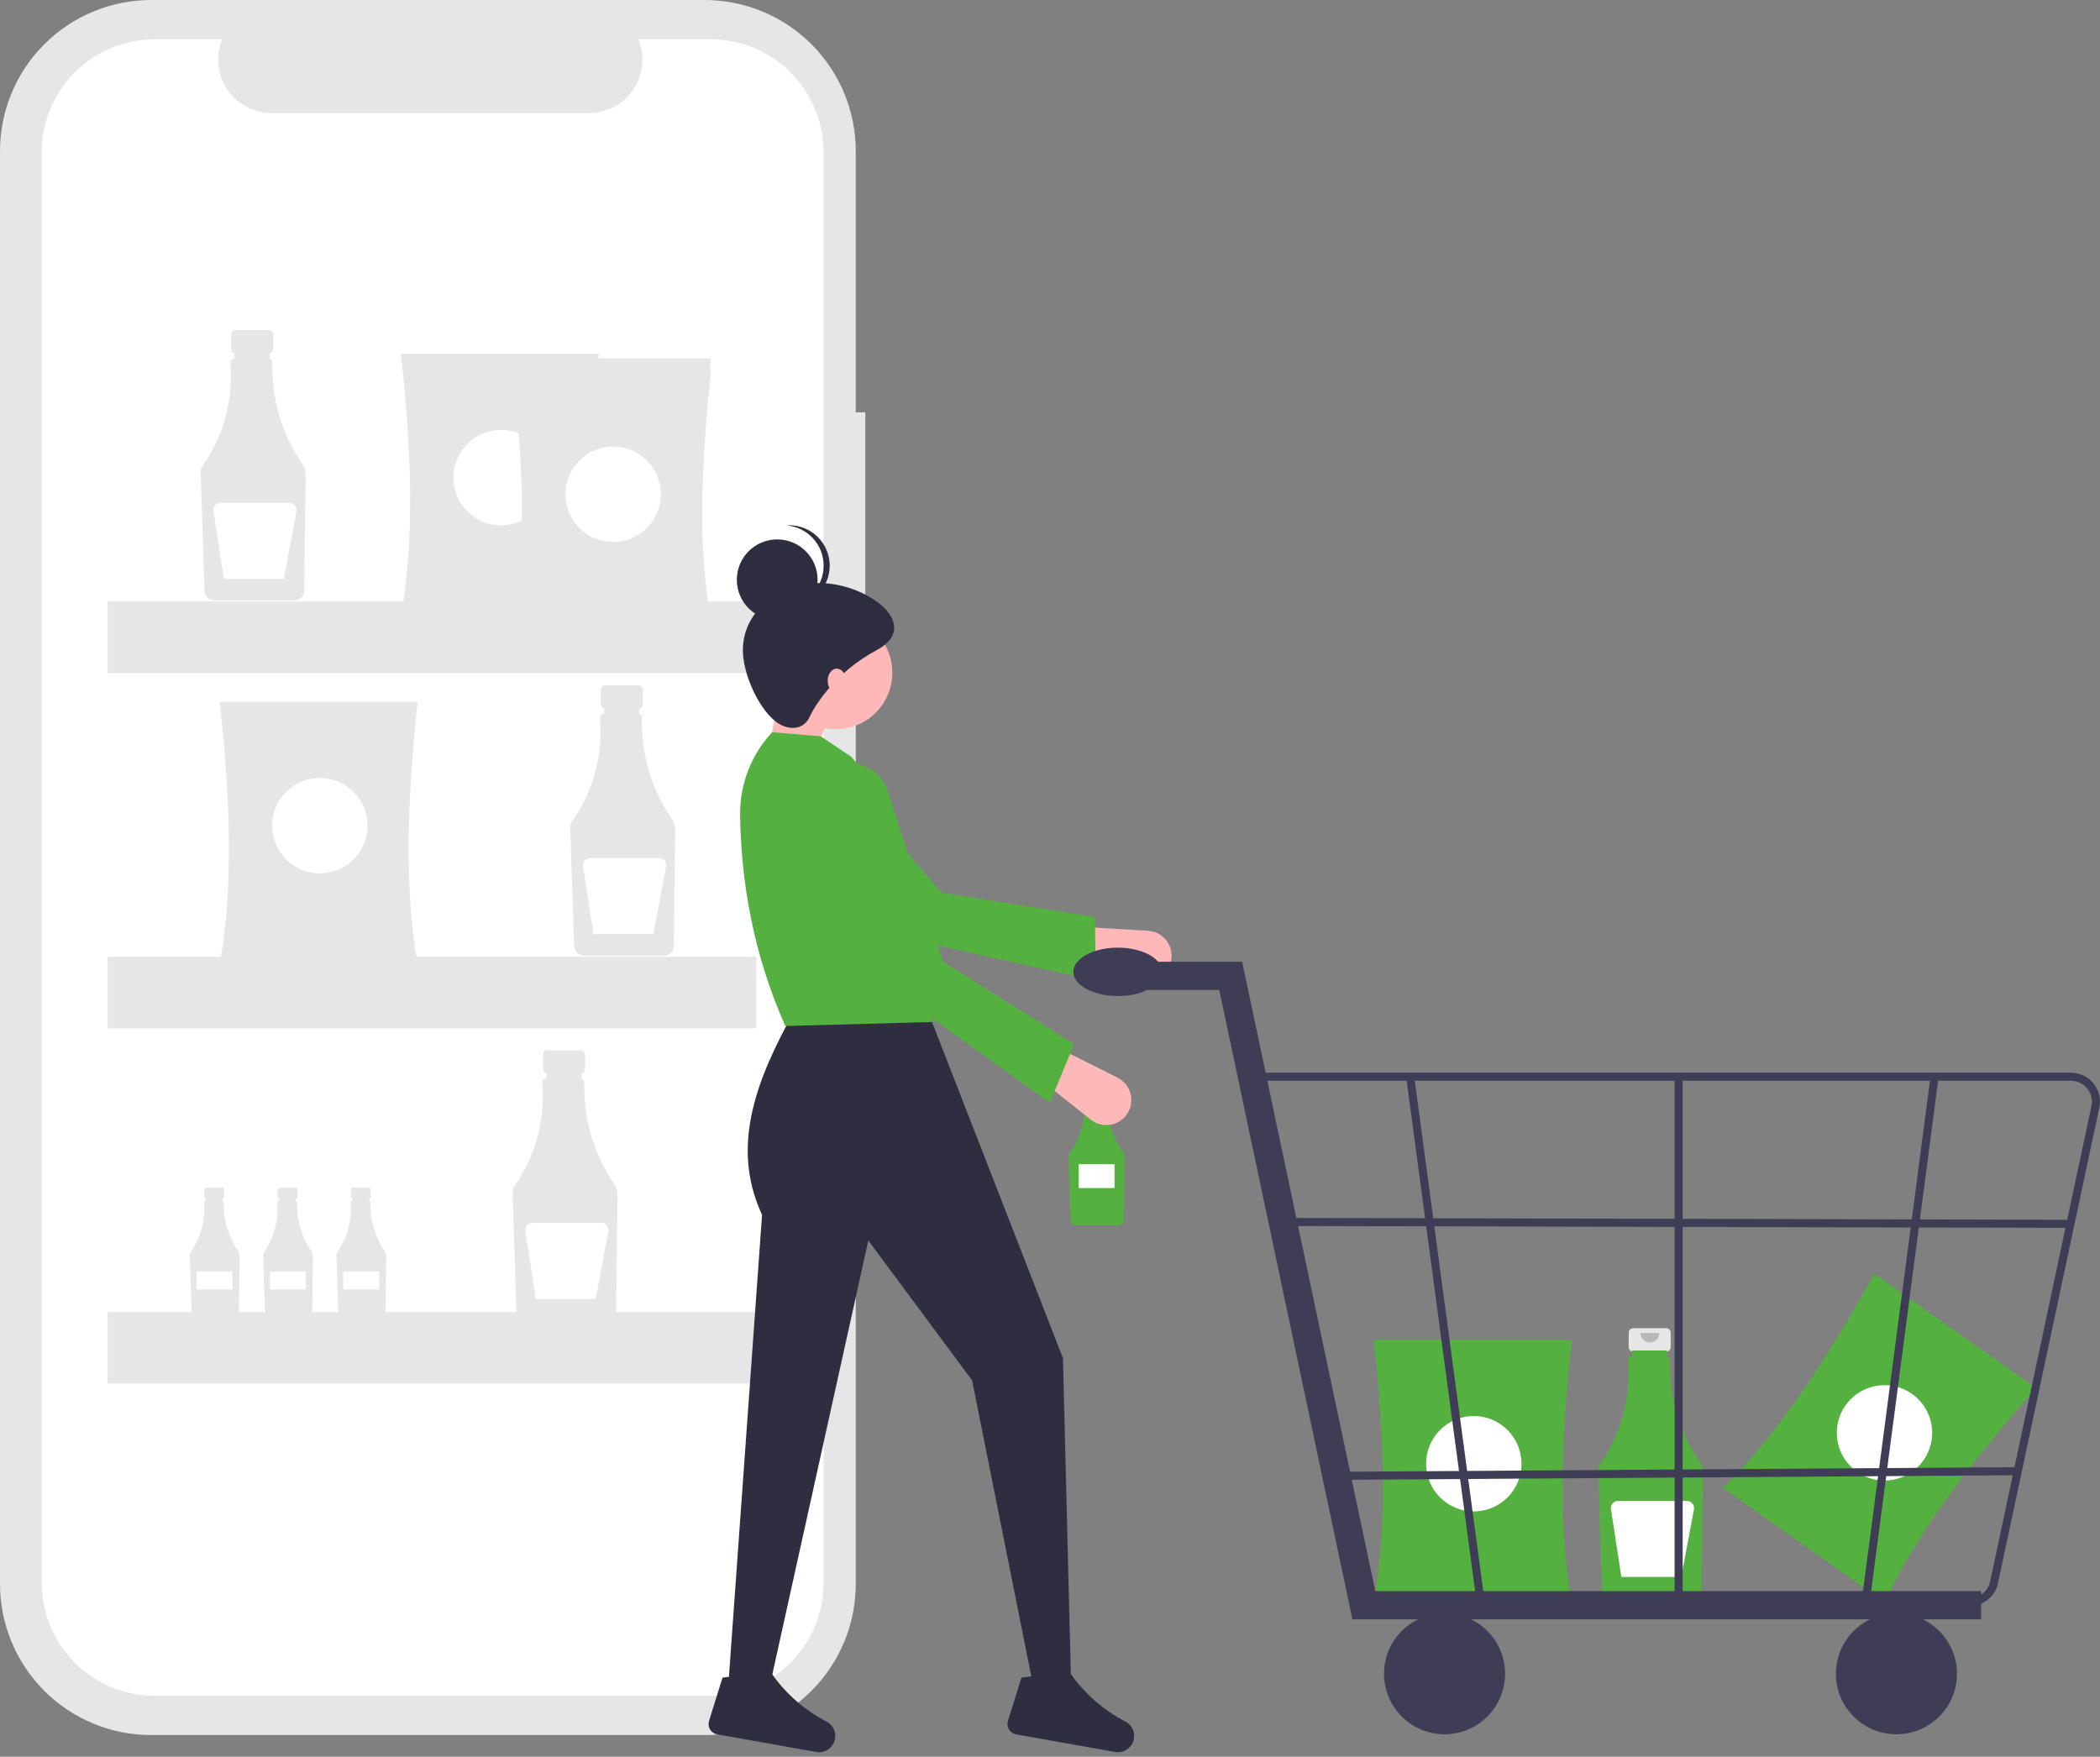 <svg width="300" height="251" viewBox="0 0 300 251" fill="none" xmlns="http://www.w3.org/2000/svg">
<rect x="0" y="0" width="300" height="251" fill="#808080" stroke="none"/>
<g clip-path="url(#clip0_114_126)">
<path d="M123.614 58.912H122.251V21.597C122.251 18.761 121.693 15.953 120.607 13.332C119.522 10.712 117.931 8.331 115.926 6.326C113.92 4.32 111.539 2.729 108.919 1.644C106.299 0.559 103.491 -8.87302e-06 100.654 1.05708e-10H21.597C18.761 -8.87302e-06 15.953 0.559 13.332 1.644C10.712 2.729 8.331 4.32 6.326 6.326C4.32 8.331 2.729 10.712 1.644 13.332C0.559 15.953 -4.43655e-06 18.761 0 21.597V226.311C-2.66192e-06 229.147 0.559 231.956 1.644 234.576C2.729 237.196 4.32 239.577 6.326 241.583C8.331 243.588 10.712 245.179 13.332 246.264C15.953 247.35 18.761 247.908 21.597 247.908H100.654C103.491 247.908 106.299 247.35 108.919 246.264C111.539 245.179 113.92 243.588 115.926 241.583C117.931 239.577 119.522 237.196 120.607 234.576C121.693 231.956 122.251 229.147 122.251 226.311V85.474H123.614V58.912Z" fill="#E6E6E6"/>
<path d="M101.526 5.619H91.206C91.681 6.782 91.862 8.045 91.734 9.295C91.606 10.545 91.172 11.744 90.471 12.787C89.77 13.83 88.823 14.684 87.715 15.275C86.606 15.866 85.368 16.175 84.112 16.175H38.821C37.564 16.175 36.327 15.866 35.218 15.275C34.109 14.684 33.163 13.83 32.462 12.787C31.761 11.744 31.327 10.545 31.199 9.295C31.071 8.045 31.252 6.782 31.726 5.619H22.088C19.97 5.619 17.872 6.036 15.916 6.847C13.959 7.657 12.181 8.845 10.683 10.343C9.186 11.84 7.998 13.618 7.187 15.575C6.377 17.532 5.959 19.629 5.959 21.747V226.161C5.959 228.279 6.377 230.376 7.187 232.333C7.998 234.29 9.186 236.068 10.683 237.566C12.181 239.063 13.959 240.251 15.916 241.062C17.872 241.872 19.97 242.289 22.088 242.289H101.526C103.644 242.289 105.741 241.872 107.698 241.062C109.655 240.251 111.433 239.063 112.93 237.566C114.428 236.068 115.616 234.29 116.427 232.333C117.237 230.376 117.654 228.279 117.654 226.161V21.747C117.654 19.629 117.237 17.532 116.427 15.575C115.616 13.618 114.428 11.84 112.93 10.343C111.433 8.845 109.655 7.657 107.698 6.847C105.741 6.036 103.644 5.619 101.526 5.619Z" fill="white"/>
<path d="M38.403 47.174H33.66C33.493 47.174 33.333 47.24 33.215 47.358C33.097 47.476 33.031 47.636 33.031 47.803V49.885C33.031 50.051 33.097 50.211 33.215 50.329C33.333 50.447 33.493 50.513 33.66 50.513H34.446V53.633H37.617V50.513H38.403C38.57 50.513 38.73 50.447 38.847 50.329C38.965 50.211 39.032 50.051 39.032 49.885V47.803C39.032 47.636 38.965 47.476 38.847 47.358C38.73 47.24 38.57 47.174 38.403 47.174Z" fill="#E6E6E6"/>
<path d="M43.154 66.227C40.249 61.977 38.764 56.916 38.911 51.77C38.914 51.651 38.875 51.535 38.802 51.441C38.729 51.348 38.626 51.282 38.51 51.257V50.357H33.501V51.244H33.432C33.295 51.244 33.165 51.298 33.068 51.395C32.972 51.492 32.918 51.622 32.918 51.759C32.918 51.771 32.919 51.784 32.92 51.796C33.314 57.297 31.982 62.23 28.922 66.596C28.746 66.847 28.656 67.148 28.666 67.454L29.213 84.397C29.227 84.775 29.385 85.133 29.656 85.397C29.927 85.661 30.289 85.81 30.668 85.813H41.998C42.38 85.81 42.746 85.658 43.018 85.388C43.29 85.119 43.446 84.755 43.453 84.372L43.664 67.922C43.67 67.318 43.492 66.727 43.154 66.227Z" fill="#E6E6E6"/>
<path d="M41.36 71.855H31.498C31.352 71.855 31.208 71.886 31.075 71.947C30.942 72.008 30.825 72.097 30.729 72.208C30.634 72.319 30.564 72.449 30.524 72.589C30.484 72.73 30.475 72.877 30.497 73.021L31.987 82.708H40.545L42.355 73.054C42.383 72.908 42.377 72.757 42.34 72.613C42.303 72.469 42.234 72.335 42.139 72.221C42.044 72.106 41.925 72.014 41.79 71.951C41.656 71.888 41.509 71.855 41.36 71.855Z" fill="white"/>
<path d="M91.202 97.929H86.459C86.292 97.929 86.132 97.995 86.014 98.113C85.896 98.231 85.83 98.391 85.83 98.558V100.639C85.83 100.806 85.896 100.966 86.014 101.084C86.132 101.202 86.292 101.268 86.459 101.268H87.245V104.388H90.416V101.268H91.202C91.368 101.268 91.528 101.202 91.646 101.084C91.764 100.966 91.83 100.806 91.83 100.639V98.558C91.83 98.391 91.764 98.231 91.646 98.113C91.528 97.995 91.368 97.929 91.202 97.929Z" fill="#E6E6E6"/>
<path d="M95.952 116.982C93.047 112.731 91.562 107.671 91.71 102.525C91.713 102.406 91.674 102.29 91.601 102.196C91.528 102.103 91.424 102.037 91.309 102.011V101.112H86.299V101.999H86.23C86.163 101.999 86.096 102.012 86.034 102.038C85.971 102.064 85.915 102.102 85.867 102.15C85.82 102.198 85.782 102.254 85.756 102.317C85.73 102.379 85.717 102.446 85.717 102.514C85.717 102.526 85.718 102.538 85.719 102.551C86.113 108.052 84.781 112.985 81.721 117.351C81.545 117.602 81.455 117.903 81.464 118.209L82.012 135.152C82.025 135.53 82.184 135.888 82.455 136.152C82.726 136.416 83.088 136.565 83.466 136.568H94.796C95.179 136.565 95.545 136.412 95.817 136.143C96.088 135.874 96.245 135.51 96.251 135.127L96.463 118.677C96.469 118.073 96.291 117.482 95.952 116.982Z" fill="#E6E6E6"/>
<path d="M94.159 122.61H84.297C84.151 122.61 84.006 122.641 83.874 122.702C83.741 122.763 83.623 122.852 83.528 122.963C83.433 123.074 83.363 123.204 83.323 123.344C83.283 123.485 83.274 123.632 83.296 123.776L84.786 133.463H93.344L95.154 123.809C95.181 123.663 95.176 123.512 95.139 123.368C95.101 123.224 95.033 123.09 94.938 122.976C94.843 122.861 94.724 122.769 94.589 122.706C94.454 122.643 94.307 122.61 94.159 122.61H94.159Z" fill="white"/>
<path d="M31.735 169.681H29.485C29.406 169.681 29.33 169.713 29.274 169.769C29.218 169.825 29.187 169.901 29.187 169.98V170.967C29.187 171.046 29.218 171.122 29.274 171.178C29.33 171.234 29.406 171.265 29.485 171.265H29.858V172.745H31.362V171.265H31.735C31.814 171.265 31.89 171.234 31.946 171.178C32.002 171.122 32.033 171.046 32.033 170.967V169.98C32.033 169.901 32.002 169.825 31.946 169.769C31.89 169.713 31.814 169.681 31.735 169.681Z" fill="#E6E6E6"/>
<path d="M33.988 178.719C32.61 176.703 31.906 174.302 31.976 171.861C31.977 171.805 31.959 171.75 31.924 171.706C31.89 171.661 31.841 171.63 31.786 171.618V171.191H29.41V171.612H29.377C29.345 171.612 29.313 171.618 29.284 171.631C29.254 171.643 29.227 171.661 29.204 171.684C29.182 171.706 29.164 171.733 29.152 171.763C29.14 171.792 29.133 171.824 29.133 171.856C29.133 171.862 29.134 171.868 29.134 171.874C29.353 174.365 28.681 176.852 27.238 178.894C27.154 179.013 27.111 179.156 27.116 179.301L27.376 187.338C27.382 187.517 27.457 187.687 27.586 187.812C27.714 187.938 27.886 188.008 28.066 188.01H33.44C33.621 188.008 33.795 187.936 33.924 187.808C34.053 187.681 34.127 187.508 34.13 187.326L34.23 179.523C34.233 179.237 34.149 178.956 33.988 178.719Z" fill="#E6E6E6"/>
<path d="M33.215 181.673H28.087V184.237H33.215V181.673Z" fill="white"/>
<path d="M42.208 169.681H39.958C39.879 169.681 39.803 169.713 39.747 169.769C39.691 169.825 39.66 169.901 39.66 169.98V170.967C39.66 171.046 39.691 171.122 39.747 171.178C39.803 171.234 39.879 171.265 39.958 171.265H40.331V172.745H41.835V171.265H42.208C42.287 171.265 42.363 171.234 42.419 171.178C42.475 171.122 42.506 171.046 42.506 170.967V169.98C42.506 169.901 42.475 169.825 42.419 169.769C42.363 169.713 42.287 169.681 42.208 169.681Z" fill="#E6E6E6"/>
<path d="M44.461 178.719C43.083 176.703 42.379 174.302 42.449 171.861C42.45 171.805 42.432 171.75 42.397 171.706C42.362 171.661 42.313 171.63 42.259 171.618V171.191H39.882V171.612H39.85C39.818 171.612 39.786 171.618 39.756 171.631C39.727 171.643 39.7 171.661 39.677 171.684C39.655 171.706 39.637 171.733 39.625 171.763C39.612 171.792 39.606 171.824 39.606 171.856C39.606 171.862 39.606 171.868 39.607 171.874C39.826 174.365 39.154 176.852 37.711 178.894C37.627 179.013 37.584 179.156 37.589 179.301L37.849 187.338C37.855 187.517 37.93 187.687 38.059 187.812C38.187 187.938 38.359 188.008 38.538 188.01H43.913C44.094 188.008 44.268 187.936 44.397 187.808C44.526 187.681 44.6 187.508 44.603 187.326L44.703 179.523C44.706 179.237 44.622 178.956 44.461 178.719Z" fill="#E6E6E6"/>
<path d="M43.688 181.673H38.56V184.237H43.688V181.673Z" fill="white"/>
<path d="M52.681 169.681H50.431C50.352 169.681 50.276 169.713 50.22 169.769C50.164 169.825 50.133 169.901 50.133 169.98V170.967C50.133 171.046 50.164 171.122 50.22 171.178C50.276 171.234 50.352 171.265 50.431 171.265H50.804V172.745H52.308V171.265H52.681C52.76 171.265 52.836 171.234 52.892 171.178C52.948 171.122 52.979 171.046 52.979 170.967V169.98C52.979 169.901 52.948 169.825 52.892 169.769C52.836 169.713 52.76 169.681 52.681 169.681Z" fill="#E6E6E6"/>
<path d="M54.934 178.719C53.556 176.703 52.852 174.302 52.922 171.861C52.923 171.805 52.905 171.75 52.87 171.706C52.836 171.661 52.786 171.63 52.731 171.618V171.191H50.355V171.612H50.323C50.291 171.612 50.259 171.618 50.229 171.631C50.2 171.643 50.173 171.661 50.15 171.684C50.128 171.706 50.11 171.733 50.098 171.763C50.085 171.792 50.079 171.824 50.079 171.856C50.079 171.862 50.079 171.868 50.08 171.874C50.299 174.365 49.627 176.852 48.184 178.894C48.1 179.013 48.057 179.156 48.062 179.301L48.322 187.338C48.328 187.517 48.403 187.687 48.532 187.812C48.66 187.938 48.832 188.008 49.011 188.01H54.386C54.567 188.008 54.741 187.936 54.87 187.808C54.999 187.681 55.073 187.508 55.076 187.326L55.176 179.523C55.179 179.237 55.095 178.956 54.934 178.719Z" fill="#E6E6E6"/>
<path d="M54.161 181.673H49.033V184.237H54.161V181.673Z" fill="white"/>
<path d="M82.962 150.046H78.219C78.136 150.046 78.055 150.063 77.978 150.094C77.902 150.126 77.833 150.172 77.774 150.231C77.716 150.289 77.67 150.358 77.638 150.435C77.606 150.511 77.59 150.593 77.59 150.675V152.757C77.59 152.924 77.656 153.084 77.774 153.202C77.892 153.32 78.052 153.386 78.219 153.386H79.005V156.505H82.176V153.386H82.962C83.129 153.386 83.289 153.32 83.407 153.202C83.525 153.084 83.591 152.924 83.591 152.757V150.675C83.591 150.593 83.575 150.511 83.543 150.435C83.511 150.358 83.465 150.289 83.407 150.231C83.348 150.172 83.279 150.126 83.203 150.094C83.126 150.063 83.044 150.046 82.962 150.046Z" fill="#E6E6E6"/>
<path d="M87.713 169.099C84.808 164.849 83.323 159.788 83.47 154.642C83.473 154.523 83.434 154.407 83.361 154.314C83.288 154.22 83.185 154.155 83.069 154.129V153.229H78.06V154.116H77.991C77.923 154.116 77.856 154.13 77.794 154.156C77.732 154.182 77.675 154.22 77.627 154.267C77.58 154.315 77.542 154.372 77.516 154.434C77.49 154.497 77.477 154.563 77.477 154.631C77.477 154.643 77.478 154.656 77.479 154.668C77.873 160.169 76.541 165.103 73.481 169.468C73.305 169.719 73.215 170.02 73.225 170.327L73.772 187.27C73.785 187.648 73.944 188.006 74.215 188.27C74.486 188.533 74.848 188.682 75.227 188.685H86.557C86.939 188.682 87.305 188.53 87.577 188.261C87.849 187.992 88.005 187.627 88.012 187.245L88.223 170.794C88.229 170.191 88.051 169.599 87.713 169.099Z" fill="#E6E6E6"/>
<path d="M85.919 174.727H76.057C75.911 174.727 75.767 174.759 75.634 174.82C75.501 174.881 75.383 174.97 75.288 175.081C75.193 175.191 75.124 175.321 75.083 175.462C75.043 175.602 75.034 175.749 75.056 175.894L76.546 185.581H85.104L86.914 175.926C86.942 175.78 86.936 175.63 86.899 175.486C86.862 175.342 86.793 175.208 86.698 175.093C86.603 174.979 86.484 174.887 86.349 174.823C86.215 174.76 86.068 174.727 85.919 174.727Z" fill="white"/>
<path d="M85.551 87.994H57.278C59.255 77.307 58.8 64.402 57.278 50.524H85.551C84.07 64.402 83.627 77.307 85.551 87.994Z" fill="#E6E6E6"/>
<path d="M71.585 75.05C75.348 75.05 78.398 72 78.398 68.237C78.398 64.475 75.348 61.424 71.585 61.424C67.823 61.424 64.772 64.475 64.772 68.237C64.772 72 67.823 75.05 71.585 75.05Z" fill="white"/>
<path d="M59.663 137.727H31.39C33.367 127.04 32.912 114.135 31.39 100.257H59.663C58.181 114.135 57.739 127.04 59.663 137.727Z" fill="#E6E6E6"/>
<path d="M45.697 124.783C49.459 124.783 52.509 121.733 52.509 117.97C52.509 114.208 49.459 111.157 45.697 111.157C41.934 111.157 38.884 114.208 38.884 117.97C38.884 121.733 41.934 124.783 45.697 124.783Z" fill="white"/>
<path d="M101.561 90.379H73.288C75.265 79.692 74.81 66.787 73.288 52.908H101.561C100.08 66.787 99.637 79.692 101.561 90.379Z" fill="#E6E6E6"/>
<path d="M87.595 77.434C91.358 77.434 94.408 74.384 94.408 70.622C94.408 66.859 91.358 63.809 87.595 63.809C83.832 63.809 80.782 66.859 80.782 70.622C80.782 74.384 83.832 77.434 87.595 77.434Z" fill="white"/>
<path d="M101.561 88.675H73.288C75.265 77.988 74.81 65.084 73.288 51.205H101.561C100.08 65.084 99.637 77.989 101.561 88.675Z" fill="#E6E6E6"/>
<path d="M87.595 75.731C91.358 75.731 94.408 72.681 94.408 68.918C94.408 65.156 91.358 62.106 87.595 62.106C83.832 62.106 80.782 65.156 80.782 68.918C80.782 72.681 83.832 75.731 87.595 75.731Z" fill="white"/>
<path d="M101.561 90.379H73.288C75.265 79.692 74.81 66.787 73.288 52.908H101.561C100.08 66.787 99.637 79.692 101.561 90.379Z" fill="#E6E6E6"/>
<path d="M87.595 77.434C91.358 77.434 94.408 74.384 94.408 70.622C94.408 66.859 91.358 63.809 87.595 63.809C83.832 63.809 80.782 66.859 80.782 70.622C80.782 74.384 83.832 77.434 87.595 77.434Z" fill="white"/>
<path d="M108.033 85.95H15.38V96.169H108.033V85.95Z" fill="#E6E6E6"/>
<path d="M108.033 136.705H15.38V146.924H108.033V136.705Z" fill="#E6E6E6"/>
<path d="M108.033 187.46H15.38V197.679H108.033V187.46Z" fill="#E6E6E6"/>
<path d="M269.208 228.918L246.125 212.592C253.91 205.009 260.991 194.21 267.762 182.001L290.845 198.327C281.621 208.802 273.808 219.082 269.208 228.918Z" fill="#54B13F"/>
<path d="M269.214 211.536C272.977 211.536 276.027 208.486 276.027 204.724C276.027 200.961 272.977 197.911 269.214 197.911C265.451 197.911 262.401 200.961 262.401 204.724C262.401 208.486 265.451 211.536 269.214 211.536Z" fill="white"/>
<path d="M157.859 154.418H155.325C155.236 154.418 155.151 154.454 155.088 154.517C155.025 154.58 154.989 154.665 154.989 154.754V155.866C154.989 155.91 154.998 155.954 155.015 155.995C155.032 156.036 155.056 156.073 155.088 156.104C155.119 156.135 155.156 156.16 155.197 156.177C155.237 156.194 155.281 156.202 155.325 156.202H155.745V157.869H157.439V156.202H157.859C157.948 156.202 158.034 156.167 158.097 156.104C158.16 156.041 158.195 155.955 158.195 155.866V154.754C158.195 154.665 158.159 154.58 158.097 154.517C158.034 154.454 157.948 154.418 157.859 154.418Z" fill="#E6E6E6"/>
<path d="M160.397 164.597C158.845 162.326 158.052 159.622 158.131 156.873C158.132 156.81 158.111 156.748 158.072 156.698C158.033 156.648 157.978 156.613 157.916 156.599V156.119H155.24V156.593H155.203C155.167 156.593 155.131 156.6 155.098 156.614C155.065 156.627 155.035 156.648 155.009 156.673C154.984 156.699 154.964 156.729 154.95 156.762C154.936 156.796 154.929 156.831 154.929 156.867C154.929 156.874 154.929 156.881 154.93 156.887C155.177 159.693 154.42 162.494 152.794 164.794C152.7 164.928 152.652 165.089 152.657 165.252L152.95 174.304C152.957 174.505 153.041 174.697 153.186 174.838C153.331 174.979 153.525 175.058 153.727 175.06H159.779C159.984 175.058 160.179 174.977 160.324 174.833C160.47 174.689 160.553 174.495 160.557 174.29L160.669 165.502C160.673 165.18 160.578 164.864 160.397 164.597Z" fill="#54B13F"/>
<path opacity="0.2" d="M157.331 154.781C157.331 154.973 157.254 155.157 157.118 155.293C156.983 155.429 156.798 155.506 156.606 155.506C156.414 155.506 156.229 155.429 156.094 155.293C155.958 155.157 155.881 154.973 155.881 154.781" fill="black"/>
<path d="M159.218 166.341H154.108V169.747H159.218V166.341Z" fill="white"/>
<path d="M238.041 189.778H233.298C233.132 189.778 232.972 189.844 232.854 189.962C232.736 190.08 232.67 190.24 232.67 190.406V192.488C232.67 192.655 232.736 192.815 232.854 192.933C232.972 193.051 233.132 193.117 233.298 193.117H234.084V196.236H237.255V193.117H238.041C238.208 193.117 238.368 193.051 238.486 192.933C238.604 192.815 238.67 192.655 238.67 192.488V190.406C238.67 190.24 238.604 190.08 238.486 189.962C238.368 189.844 238.208 189.778 238.041 189.778Z" fill="#E6E6E6"/>
<path d="M242.792 208.831C239.887 204.58 238.402 199.52 238.55 194.373C238.552 194.255 238.514 194.139 238.441 194.045C238.368 193.952 238.264 193.886 238.148 193.86V192.961H233.139V193.848H233.07C233.003 193.848 232.936 193.861 232.873 193.887C232.811 193.913 232.754 193.951 232.707 193.999C232.659 194.047 232.621 194.103 232.596 194.166C232.57 194.228 232.557 194.295 232.557 194.362C232.557 194.375 232.557 194.387 232.558 194.4C232.953 199.901 231.62 204.834 228.56 209.2C228.384 209.451 228.294 209.752 228.304 210.058L228.852 227.001C228.865 227.379 229.024 227.737 229.295 228.001C229.565 228.265 229.928 228.414 230.306 228.417H241.636C242.019 228.414 242.385 228.261 242.656 227.992C242.928 227.723 243.084 227.359 243.091 226.976L243.302 210.526C243.308 209.922 243.13 209.331 242.792 208.831Z" fill="#54B13F"/>
<path opacity="0.2" d="M237.053 190.456C237.053 190.816 236.91 191.161 236.655 191.415C236.401 191.67 236.056 191.813 235.696 191.813C235.336 191.813 234.991 191.67 234.737 191.415C234.482 191.161 234.339 190.816 234.339 190.456" fill="black"/>
<path d="M240.998 214.458H231.136C230.99 214.458 230.846 214.49 230.714 214.551C230.581 214.612 230.463 214.701 230.368 214.812C230.273 214.923 230.203 215.053 230.163 215.193C230.123 215.333 230.113 215.481 230.136 215.625L231.626 225.312H240.183L241.994 215.658C242.021 215.511 242.016 215.361 241.979 215.217C241.941 215.073 241.873 214.939 241.778 214.824C241.683 214.71 241.563 214.618 241.429 214.555C241.294 214.491 241.147 214.459 240.998 214.458Z" fill="white"/>
<path d="M224.509 228.892H196.236C198.213 218.205 197.758 205.3 196.236 191.422H224.509C223.027 205.3 222.585 218.205 224.509 228.892Z" fill="#54B13F"/>
<path d="M210.543 215.948C214.305 215.948 217.355 212.898 217.355 209.135C217.355 205.372 214.305 202.322 210.543 202.322C206.78 202.322 203.73 205.372 203.73 209.135C203.73 212.898 206.78 215.948 210.543 215.948Z" fill="white"/>
<path d="M108.866 110.968L115.213 110.391L119.252 100.582L112.039 96.543L108.866 110.968Z" fill="#FFB8B8"/>
<path d="M167.115 137.897C167.326 137.37 167.409 136.801 167.357 136.237C167.305 135.672 167.12 135.128 166.816 134.649C166.512 134.17 166.099 133.77 165.611 133.482C165.122 133.194 164.572 133.026 164.006 132.992L154.152 132.405L152.701 137.23L162.846 140.016C163.693 140.249 164.597 140.161 165.384 139.771C166.172 139.38 166.788 138.713 167.115 137.897Z" fill="#FFB8B8"/>
<path d="M156.533 140.097L156.425 131.043L134.535 127.55L117.672 108.21C116.795 107.204 115.582 106.549 114.26 106.369C112.937 106.188 111.593 106.492 110.478 107.226C109.803 107.67 109.233 108.258 108.81 108.946C108.387 109.635 108.12 110.408 108.028 111.211C107.936 112.014 108.022 112.828 108.279 113.594C108.536 114.36 108.959 115.061 109.517 115.646L123.429 132.767L156.533 140.097Z" fill="#54B13F"/>
<path d="M103.961 241.948H109.731L124.043 177.241L138.87 197.23L147.525 240.506H153.007L151.853 194.057L132.523 144.435H113.482C108.278 153.852 104.197 163.559 108.866 173.573L103.961 241.948Z" fill="#2F2E41"/>
<path d="M143.988 245.879C143.924 246.083 143.905 246.298 143.931 246.51C143.957 246.723 144.027 246.927 144.138 247.11C144.25 247.293 144.398 247.45 144.575 247.57C144.751 247.691 144.952 247.773 145.162 247.81L159.282 250.316C159.839 250.418 160.415 250.313 160.901 250.019C161.386 249.726 161.748 249.265 161.917 248.724C162.081 248.207 162.058 247.648 161.852 247.146C161.645 246.644 161.269 246.23 160.788 245.979C157.683 244.385 155.011 242.062 153.001 239.209C151.449 240.654 149.715 240.518 147.873 239.453L145.92 239.697L143.988 245.879Z" fill="#2F2E41"/>
<path d="M101.29 245.879C101.226 246.083 101.206 246.298 101.232 246.51C101.258 246.723 101.329 246.927 101.44 247.11C101.551 247.293 101.7 247.45 101.877 247.57C102.053 247.691 102.253 247.773 102.464 247.81L116.583 250.316C117.141 250.418 117.717 250.313 118.203 250.019C118.688 249.726 119.049 249.265 119.219 248.724C119.383 248.207 119.36 247.648 119.154 247.146C118.947 246.644 118.57 246.23 118.09 245.979C114.985 244.385 112.313 242.062 110.303 239.209C108.751 240.654 107.017 240.518 105.175 239.453L103.221 239.697L101.29 245.879Z" fill="#2F2E41"/>
<path d="M119.396 104.189C123.858 104.189 127.474 100.572 127.474 96.111C127.474 91.649 123.858 88.032 119.396 88.032C114.935 88.032 111.318 91.649 111.318 96.111C111.318 100.572 114.935 104.189 119.396 104.189Z" fill="#FFB8B8"/>
<path d="M112.184 146.598L133.244 146.021L127.059 126.555C130.903 120.393 127.035 114.238 121.56 108.083L117.232 105.198L110.308 104.621C107.311 107.829 105.67 112.073 105.731 116.463C105.868 125.864 107.533 136.097 112.184 146.598Z" fill="#54B13F"/>
<path d="M160.571 159.701C160.972 159.3 161.273 158.81 161.447 158.27C161.621 157.731 161.665 157.157 161.574 156.598C161.483 156.038 161.261 155.508 160.925 155.051C160.589 154.594 160.15 154.223 159.643 153.969L150.814 149.552L147.582 153.418L155.812 159.97C156.5 160.518 157.365 160.793 158.243 160.743C159.121 160.694 159.95 160.323 160.571 159.701Z" fill="#FFB8B8"/>
<path d="M149.977 157.561L153.439 149.195L134.689 137.373L126.793 112.958C126.383 111.687 125.525 110.609 124.38 109.922C123.236 109.236 121.881 108.987 120.566 109.223C119.771 109.366 119.016 109.682 118.356 110.148C117.696 110.615 117.146 111.221 116.746 111.923C116.346 112.625 116.105 113.407 116.04 114.213C115.975 115.018 116.088 115.828 116.37 116.586L122.425 137.799L149.977 157.561Z" fill="#54B13F"/>
<path d="M106.125 92.937C106.125 96.08 108.166 100.948 110.741 103.034C112.474 104.438 114.763 104.379 115.646 102.457C116.551 100.486 119.673 95.852 125.166 92.937C132.49 89.051 122.569 82.403 115.646 83.416C110.443 84.178 106.125 87.679 106.125 92.937Z" fill="#2F2E41"/>
<path d="M111.03 88.609C114.216 88.609 116.8 86.026 116.8 82.839C116.8 79.653 114.216 77.069 111.03 77.069C107.843 77.069 105.26 79.653 105.26 82.839C105.26 86.026 107.843 88.609 111.03 88.609Z" fill="#2F2E41"/>
<path d="M117.665 80.82C117.665 79.365 117.114 77.965 116.124 76.898C115.135 75.832 113.779 75.18 112.328 75.072C112.471 75.061 112.615 75.05 112.761 75.05C114.291 75.05 115.759 75.658 116.841 76.74C117.923 77.822 118.531 79.29 118.531 80.82C118.531 82.35 117.923 83.818 116.841 84.9C115.759 85.982 114.291 86.59 112.761 86.59C112.615 86.59 112.471 86.579 112.328 86.568C113.779 86.46 115.135 85.807 116.124 84.741C117.114 83.675 117.665 82.275 117.665 80.82Z" fill="#2F2E41"/>
<path d="M119.54 98.996C120.257 98.996 120.839 98.221 120.839 97.264C120.839 96.308 120.257 95.533 119.54 95.533C118.823 95.533 118.242 96.308 118.242 97.264C118.242 98.221 118.823 98.996 119.54 98.996Z" fill="#FFB8B8"/>
<path d="M283.024 231.367H193.202L174.182 141.451H157.949V137.416H177.452L196.473 227.332H283.024V231.367Z" fill="#3F3D56"/>
<path d="M206.365 247.793C211.14 247.793 215.011 243.922 215.011 239.147C215.011 234.373 211.14 230.502 206.365 230.502C201.59 230.502 197.719 234.373 197.719 239.147C197.719 243.922 201.59 247.793 206.365 247.793Z" fill="#3F3D56"/>
<path d="M270.92 247.793C275.695 247.793 279.566 243.922 279.566 239.147C279.566 234.373 275.695 230.502 270.92 230.502C266.145 230.502 262.274 234.373 262.274 239.147C262.274 243.922 266.145 247.793 270.92 247.793Z" fill="#3F3D56"/>
<path d="M281.386 229.467H193.995L178.576 153.267H295.856C296.455 153.267 297.046 153.396 297.59 153.647C298.133 153.897 298.616 154.262 299.005 154.717C299.394 155.172 299.68 155.706 299.843 156.281C300.006 156.857 300.042 157.461 299.95 158.053L285.479 225.967C285.33 226.944 284.834 227.835 284.083 228.477C283.332 229.119 282.375 229.471 281.386 229.467ZM194.944 228.314H281.386C282.1 228.317 282.79 228.063 283.332 227.6C283.875 227.136 284.232 226.493 284.34 225.788L298.81 157.874C298.877 157.447 298.851 157.011 298.734 156.595C298.616 156.18 298.41 155.794 298.129 155.466C297.848 155.138 297.5 154.874 297.108 154.694C296.715 154.513 296.288 154.419 295.856 154.419H179.975L194.944 228.314Z" fill="#3F3D56"/>
<path d="M210.984 229.223L200.886 153.937L202.023 153.749L212.121 229.035L210.984 229.223Z" fill="#3F3D56"/>
<path d="M267.132 228.645L265.994 228.46L275.797 153.751L276.935 153.935L267.132 228.645Z" fill="#3F3D56"/>
<path d="M240.381 153.843H239.228V229.129H240.381V153.843Z" fill="#3F3D56"/>
<path d="M184.464 174.016L184.461 175.169L296.047 175.439L296.05 174.287L184.464 174.016Z" fill="#3F3D56"/>
<path d="M288.176 209.627L190.145 210.297L190.153 211.449L288.184 210.779L288.176 209.627Z" fill="#3F3D56"/>
<path d="M159.678 142.315C163.18 142.315 166.018 140.767 166.018 138.857C166.018 136.947 163.18 135.399 159.678 135.399C156.177 135.399 153.338 136.947 153.338 138.857C153.338 140.767 156.177 142.315 159.678 142.315Z" fill="#3F3D56"/>
</g>
<defs>
<clipPath id="clip0_114_126">
<rect width="300" height="250.354" fill="white"/>
</clipPath>
</defs>
</svg>
